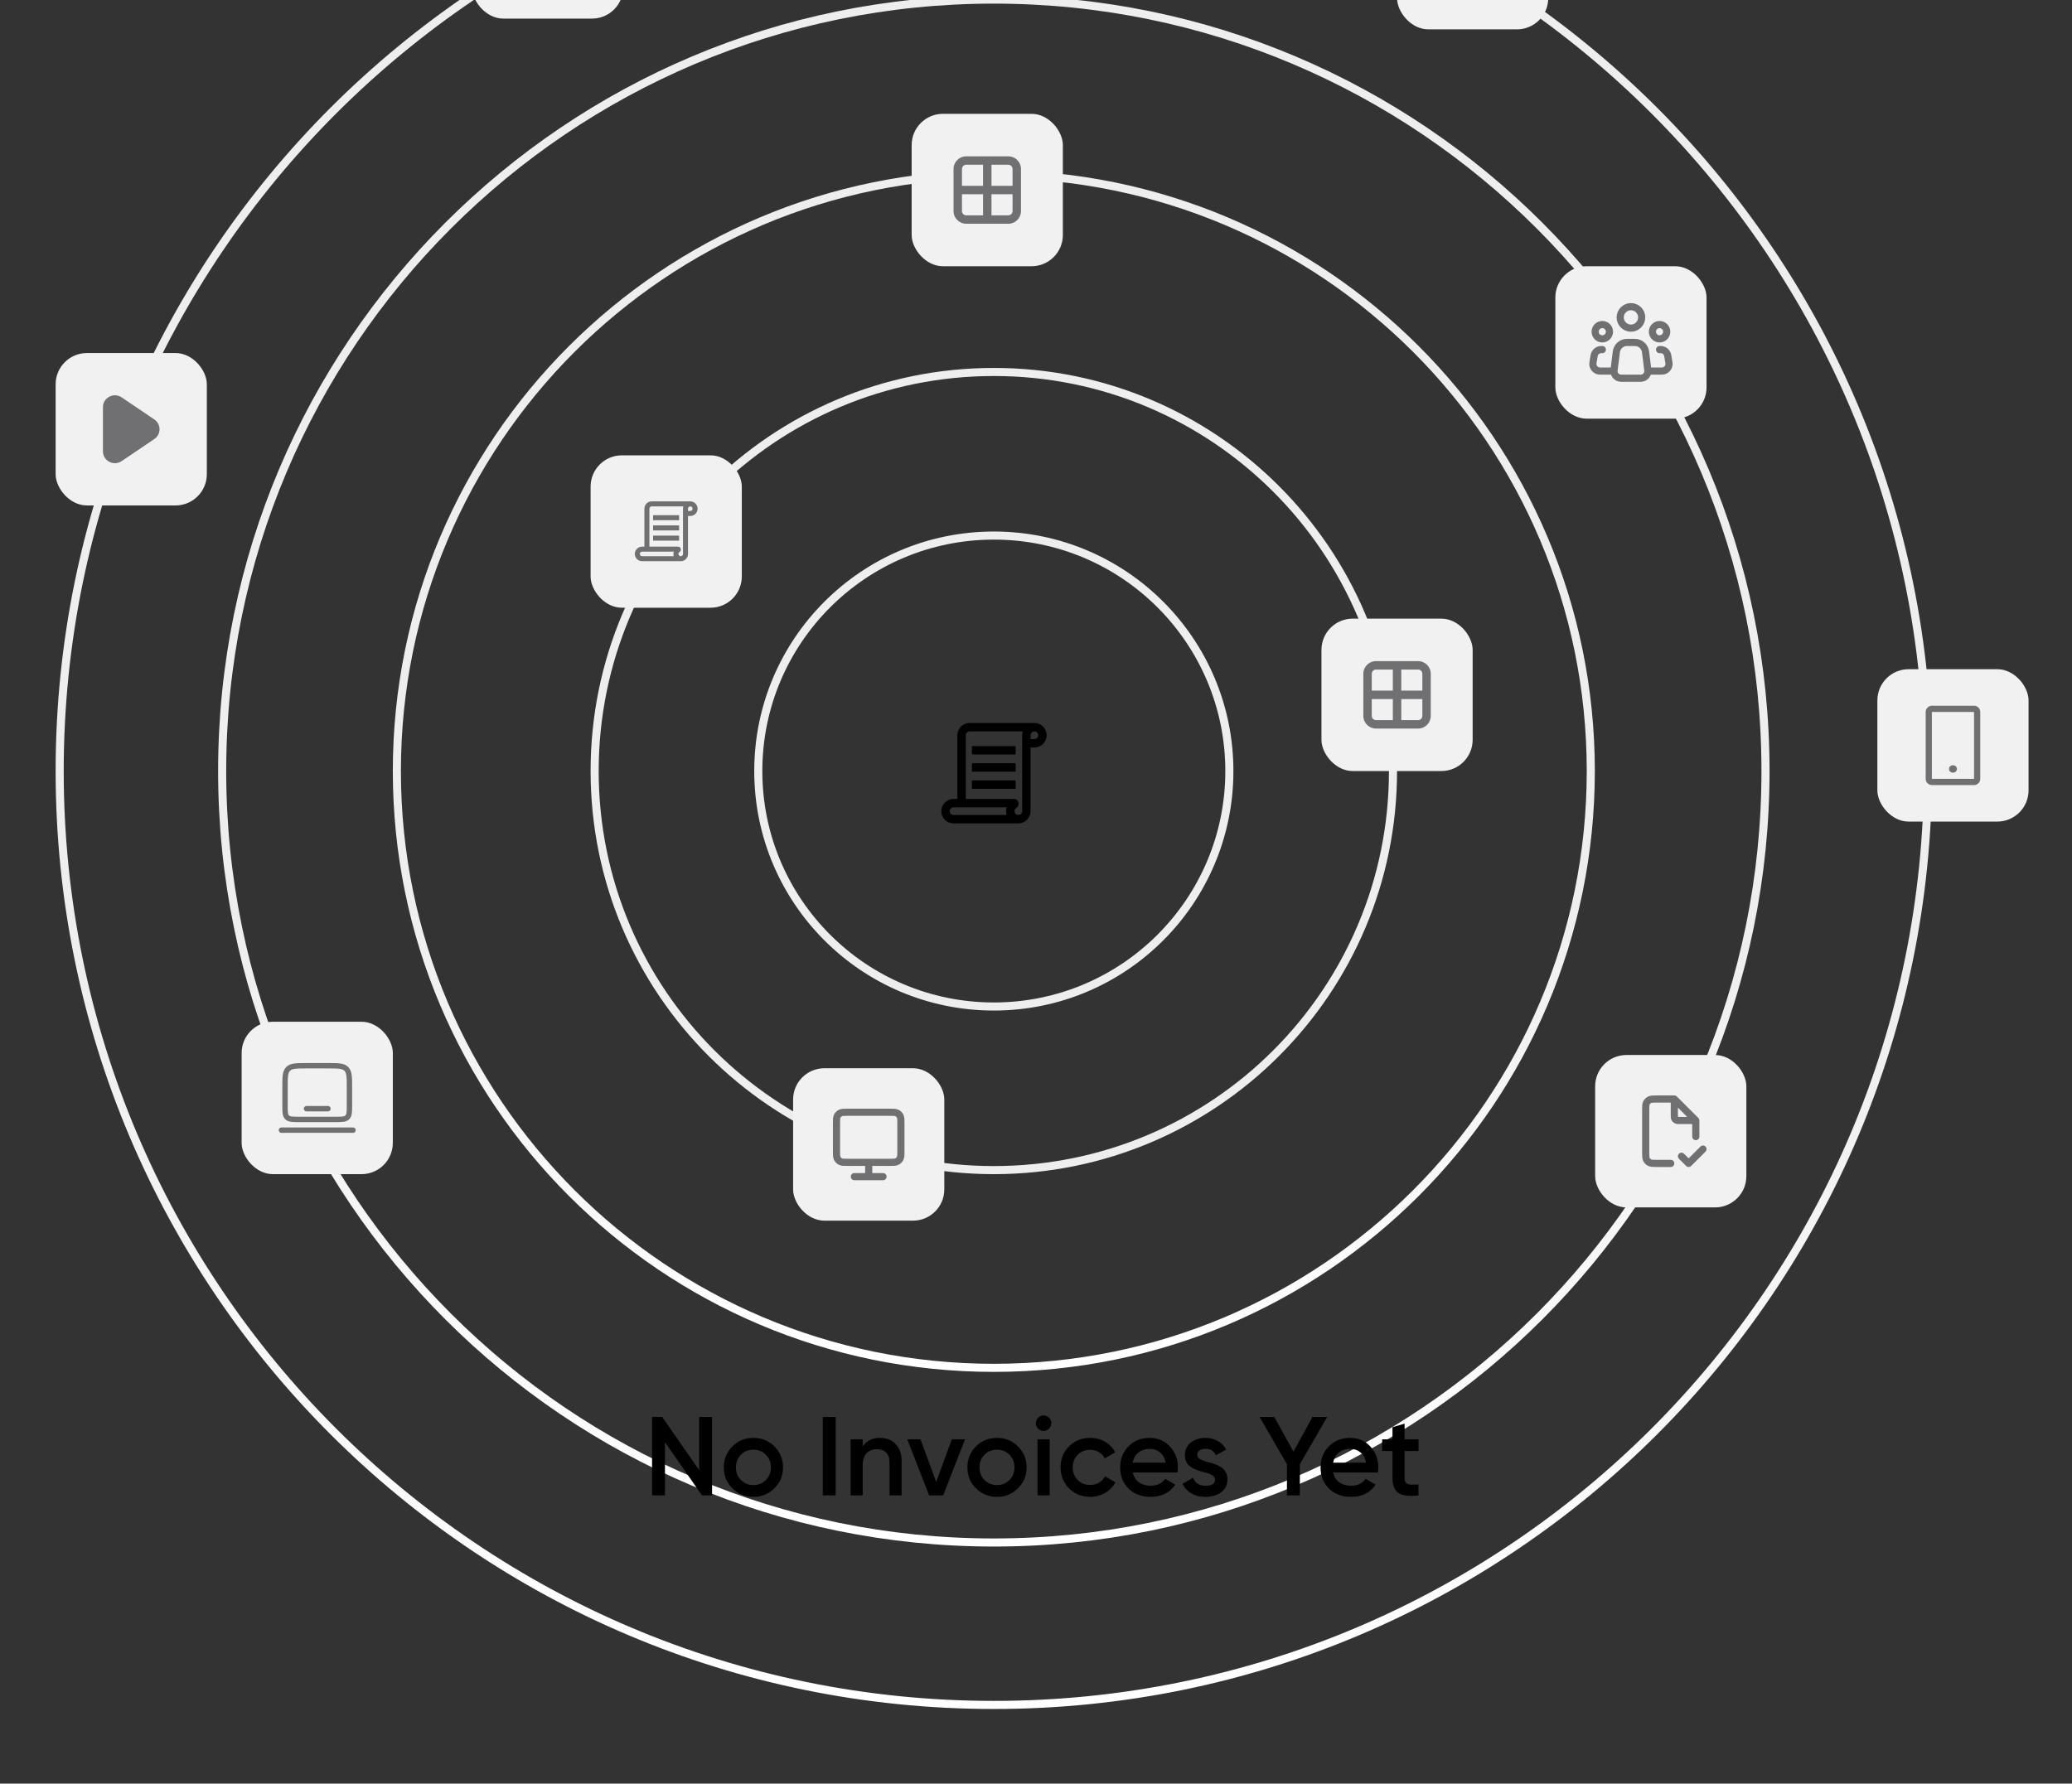 <svg width="259" height="223" viewBox="0 0 259 223" fill="none" xmlns="http://www.w3.org/2000/svg">
<rect x="0" y="0" width="259" height="223" fill="#333333" stroke="none"/>
<path d="M124.229 66.961C140.488 66.961 153.67 80.142 153.67 96.402C153.67 112.661 140.489 125.842 124.229 125.842C107.968 125.842 94.786 112.661 94.786 96.402C94.786 80.142 107.968 66.961 124.229 66.961Z" stroke="#EEEEEE" stroke-width="1.011"/>
<path d="M124.228 46.507C151.785 46.507 174.125 68.846 174.125 96.402C174.125 123.958 151.785 146.297 124.228 146.297C96.67 146.297 74.33 123.958 74.33 96.402C74.33 68.846 96.67 46.507 124.228 46.507Z" stroke="#EEEEEE" stroke-width="1.011"/>
<path d="M124.229 21.785C165.44 21.785 198.849 55.193 198.849 96.402C198.848 137.612 165.44 171.019 124.229 171.019C83.017 171.019 49.609 137.612 49.608 96.402C49.608 55.193 83.017 21.785 124.229 21.785Z" stroke="url(#paint0_linear_10792_13709)" stroke-width="1.011"/>
<path d="M124.229 -0.053C177.501 -0.053 220.688 43.132 220.688 96.402C220.687 149.672 177.501 192.856 124.229 192.856C70.956 192.856 27.77 149.672 27.77 96.402C27.77 43.132 70.956 -0.053 124.229 -0.053Z" stroke="url(#paint1_linear_10792_13709)" stroke-width="1.011"/>
<path d="M124.229 -20.362C188.718 -20.362 240.998 31.915 240.998 96.402C240.998 160.889 188.718 213.166 124.229 213.166C59.739 213.166 7.459 160.889 7.459 96.402C7.459 31.916 59.739 -20.362 124.229 -20.362Z" stroke="url(#paint2_linear_10792_13709)" stroke-width="1.011"/>
<rect x="30.203" y="127.747" width="18.9" height="19.055" rx="3.909" fill="#F1F1F1"/>
<g clip-path="url(#clip0_10792_13709)">
<path d="M35.627 135.932C35.627 134.667 35.627 134.034 36.02 133.641C36.413 133.248 37.046 133.248 38.311 133.248H40.996C42.261 133.248 42.894 133.248 43.287 133.641C43.68 134.034 43.68 134.667 43.68 135.932V138.169C43.68 139.013 43.68 139.435 43.418 139.697C43.156 139.959 42.734 139.959 41.89 139.959H37.416C36.573 139.959 36.151 139.959 35.889 139.697C35.627 139.435 35.627 139.013 35.627 138.169V135.932Z" stroke="#707072" stroke-width="0.671"/>
<path d="M44.127 141.301H35.18" stroke="#707072" stroke-width="0.671" stroke-linecap="round"/>
<path d="M40.996 138.617H38.312" stroke="#707072" stroke-width="0.671" stroke-linecap="round"/>
</g>
<rect x="59.007" y="-16.728" width="18.9" height="19.055" rx="3.909" fill="#F1F1F1"/>
<rect x="199.394" y="131.906" width="18.9" height="19.055" rx="3.909" fill="#F1F1F1"/>
<g clip-path="url(#clip1_10792_13709)">
<path d="M210.186 144.565L211.081 145.46L212.87 143.671M209.291 137.407H207.144C206.642 137.407 206.392 137.407 206.2 137.505C206.032 137.59 205.895 137.727 205.809 137.896C205.712 138.087 205.712 138.338 205.712 138.839V144.029C205.712 144.53 205.712 144.78 205.809 144.972C205.895 145.14 206.032 145.277 206.2 145.363C206.392 145.46 206.642 145.46 207.144 145.46H208.844M209.291 137.407L211.975 140.092M209.291 137.407V139.376C209.291 139.626 209.291 139.752 209.34 139.847C209.383 139.931 209.451 140 209.535 140.043C209.631 140.092 209.756 140.092 210.007 140.092H211.975M211.975 140.092V142.105" stroke="#707072" stroke-width="0.895" stroke-linecap="round" stroke-linejoin="round"/>
</g>
<rect x="174.631" y="-15.386" width="18.9" height="19.055" rx="3.909" fill="#F1F1F1"/>
<rect x="73.825" y="56.929" width="18.9" height="19.055" rx="3.909" fill="#F1F1F1"/>
<path d="M87.198 63.6C87.198 63.841 87.102 64.073 86.931 64.244C86.76 64.415 86.528 64.511 86.287 64.512H86.001V69.257C86 69.498 85.904 69.73 85.733 69.901C85.562 70.072 85.331 70.168 85.089 70.168H80.262C80.143 70.168 80.024 70.144 79.913 70.099C79.803 70.053 79.702 69.986 79.618 69.901C79.533 69.816 79.466 69.716 79.42 69.605C79.374 69.495 79.351 69.376 79.351 69.256C79.351 69.136 79.374 69.018 79.42 68.907C79.466 68.797 79.533 68.696 79.618 68.612C79.702 68.527 79.803 68.46 79.913 68.414C80.024 68.368 80.143 68.344 80.262 68.344H80.548V63.6C80.548 63.358 80.644 63.126 80.815 62.955C80.986 62.783 81.218 62.687 81.46 62.687H86.286C86.528 62.687 86.76 62.783 86.931 62.954C87.102 63.125 87.198 63.357 87.198 63.599V63.6ZM80.262 69.542H84.222C84.161 69.357 84.161 69.156 84.222 68.971H80.263C80.188 68.971 80.115 69.001 80.062 69.055C80.008 69.108 79.978 69.181 79.978 69.257C79.978 69.332 80.008 69.405 80.062 69.458C80.115 69.512 80.188 69.542 80.263 69.542H80.262ZM85.374 63.6C85.374 63.503 85.389 63.406 85.419 63.314H81.46C81.397 63.314 81.335 63.335 81.285 63.375L81.284 63.375C81.25 63.402 81.222 63.436 81.204 63.475C81.185 63.514 81.175 63.556 81.175 63.6V68.344H84.756C84.834 68.344 84.91 68.369 84.972 68.417C85.034 68.465 85.077 68.532 85.095 68.608C85.117 68.681 85.115 68.758 85.089 68.83C85.064 68.901 85.016 68.963 84.954 69.005C84.909 69.029 84.872 69.064 84.846 69.108C84.82 69.15 84.805 69.2 84.804 69.25C84.803 69.3 84.816 69.35 84.84 69.394C84.865 69.438 84.9 69.475 84.944 69.501C84.987 69.527 85.036 69.541 85.087 69.541C85.137 69.542 85.186 69.529 85.23 69.504C85.274 69.479 85.311 69.443 85.336 69.4C85.362 69.356 85.375 69.307 85.375 69.257L85.374 63.6ZM84.888 64.412H81.633V65.038H84.888V64.412ZM84.888 65.689H81.633V66.315H84.888V65.689ZM84.888 66.967H81.633V67.593H84.888V66.967ZM86.572 63.6C86.571 63.524 86.541 63.452 86.488 63.398C86.434 63.344 86.362 63.314 86.286 63.314C86.222 63.314 86.161 63.335 86.111 63.375H86.11C86.076 63.401 86.048 63.435 86.029 63.474C86.01 63.513 86 63.556 86 63.6V63.885H86.286C86.362 63.885 86.434 63.855 86.488 63.801C86.541 63.748 86.571 63.675 86.572 63.6Z" fill="#707072"/>
<rect x="194.418" y="33.288" width="18.9" height="19.055" rx="3.909" fill="#F1F1F1"/>
<g clip-path="url(#clip2_10792_13709)">
<path d="M205.979 46.283L205.692 43.991C205.608 43.319 205.037 42.815 204.36 42.815H203.867H203.374C202.698 42.815 202.127 43.319 202.043 43.991L201.756 46.283C201.689 46.817 202.106 47.289 202.644 47.289H203.867H205.091C205.629 47.289 206.045 46.817 205.979 46.283Z" stroke="#707072" stroke-width="0.895" stroke-linecap="round" stroke-linejoin="round"/>
<path d="M203.868 41.026C204.609 41.026 205.21 40.425 205.21 39.684C205.21 38.942 204.609 38.341 203.868 38.341C203.126 38.341 202.525 38.942 202.525 39.684C202.525 40.425 203.126 41.026 203.868 41.026Z" stroke="#707072" stroke-width="0.895"/>
<path d="M200.288 42.368C200.783 42.368 201.183 41.967 201.183 41.473C201.183 40.979 200.783 40.578 200.288 40.578C199.794 40.578 199.394 40.979 199.394 41.473C199.394 41.967 199.794 42.368 200.288 42.368Z" stroke="#707072" stroke-width="0.895"/>
<path d="M207.447 42.368C207.941 42.368 208.341 41.967 208.341 41.473C208.341 40.979 207.941 40.578 207.447 40.578C206.952 40.578 206.552 40.979 206.552 41.473C206.552 41.967 206.952 42.368 207.447 42.368Z" stroke="#707072" stroke-width="0.895"/>
<path d="M200.288 43.71H200.152C199.714 43.71 199.341 44.026 199.269 44.458L199.12 45.353C199.029 45.898 199.45 46.395 200.002 46.395H201.631" stroke="#707072" stroke-width="0.895" stroke-linecap="round" stroke-linejoin="round"/>
<path d="M207.447 43.71H207.583C208.021 43.71 208.394 44.026 208.466 44.458L208.615 45.353C208.706 45.898 208.286 46.395 207.733 46.395C207.213 46.395 206.594 46.395 206.104 46.395" stroke="#707072" stroke-width="0.895" stroke-linecap="round" stroke-linejoin="round"/>
</g>
<rect x="99.138" y="133.561" width="18.9" height="19.055" rx="3.909" fill="#F1F1F1"/>
<g clip-path="url(#clip3_10792_13709)">
<path d="M108.587 145.326V147.115M106.798 147.115H110.377M105.992 145.326H111.182C111.683 145.326 111.934 145.326 112.125 145.228C112.293 145.143 112.43 145.006 112.516 144.837C112.614 144.646 112.614 144.395 112.614 143.894V140.494C112.614 139.993 112.614 139.742 112.516 139.551C112.43 139.383 112.293 139.246 112.125 139.16C111.934 139.062 111.683 139.062 111.182 139.062H105.992C105.491 139.062 105.241 139.062 105.049 139.16C104.881 139.246 104.744 139.383 104.658 139.551C104.561 139.742 104.561 139.993 104.561 140.494V143.894C104.561 144.395 104.561 144.646 104.658 144.837C104.744 145.006 104.881 145.143 105.049 145.228C105.241 145.326 105.491 145.326 105.992 145.326Z" stroke="#707072" stroke-width="0.895" stroke-linecap="round"/>
</g>
<rect x="165.181" y="77.347" width="18.9" height="19.055" rx="3.909" fill="#F1F1F1"/>
<path fill-rule="evenodd" clip-rule="evenodd" d="M170.417 84.24C170.417 83.368 171.125 82.66 171.997 82.66H174.631H177.266C178.138 82.66 178.846 83.368 178.846 84.24V86.874V89.508C178.846 90.381 178.138 91.089 177.266 91.089H174.631H171.997C171.125 91.089 170.417 90.381 170.417 89.508V86.874V84.24ZM171.997 83.714C171.706 83.714 171.471 83.95 171.471 84.24V86.348H174.105V83.714H171.997ZM175.158 83.714V86.348H177.792V84.24C177.792 83.95 177.557 83.714 177.266 83.714H175.158ZM177.792 87.401H175.158V90.035H177.266C177.557 90.035 177.792 89.799 177.792 89.508V87.401ZM174.105 90.035V87.401H171.471V89.508C171.471 89.799 171.706 90.035 171.997 90.035H174.105Z" fill="#707072"/>
<rect x="113.957" y="14.232" width="18.9" height="19.055" rx="3.909" fill="#F1F1F1"/>
<path fill-rule="evenodd" clip-rule="evenodd" d="M119.193 21.126C119.193 20.253 119.901 19.545 120.774 19.545H123.408H126.042C126.915 19.545 127.622 20.253 127.622 21.126V23.76V26.394C127.622 27.267 126.915 27.974 126.042 27.974H123.408H120.774C119.901 27.974 119.193 27.267 119.193 26.394V23.76V21.126ZM120.774 20.599C120.483 20.599 120.247 20.835 120.247 21.126V23.233H122.881V20.599H120.774ZM123.935 20.599V23.233H126.569V21.126C126.569 20.835 126.333 20.599 126.042 20.599H123.935ZM126.569 24.287H123.935V26.921H126.042C126.333 26.921 126.569 26.685 126.569 26.394V24.287ZM122.881 26.921V24.287H120.247V26.394C120.247 26.685 120.483 26.921 120.774 26.921H122.881Z" fill="#707072"/>
<rect x="6.954" y="44.14" width="18.9" height="19.055" rx="3.909" fill="#F1F1F1"/>
<g clip-path="url(#clip4_10792_13709)">
<path fill-rule="evenodd" clip-rule="evenodd" d="M19.288 54.894L15.208 57.653C14.214 58.325 12.867 57.618 12.867 56.426V50.909C12.867 49.716 14.214 49.011 15.208 49.683L19.288 52.441C20.16 53.031 20.16 54.305 19.288 54.894Z" fill="#707072"/>
</g>
<path d="M87.395 183.813V177.154H89.007V186.967H87.746L83.12 180.309V186.967H81.508V177.154H82.769L87.395 183.813ZM96.798 186.084C96.088 186.794 95.214 187.149 94.177 187.149C93.14 187.149 92.266 186.794 91.556 186.084C90.836 185.364 90.476 184.491 90.476 183.463C90.476 182.435 90.836 181.561 91.556 180.841C92.266 180.131 93.14 179.776 94.177 179.776C95.214 179.776 96.088 180.131 96.798 180.841C97.518 181.561 97.878 182.435 97.878 183.463C97.878 184.491 97.518 185.364 96.798 186.084ZM91.99 183.463C91.99 184.098 92.201 184.626 92.621 185.047C93.042 185.467 93.56 185.677 94.177 185.677C94.794 185.677 95.312 185.467 95.733 185.047C96.154 184.626 96.364 184.098 96.364 183.463C96.364 182.827 96.154 182.299 95.733 181.879C95.312 181.458 94.794 181.248 94.177 181.248C93.56 181.248 93.042 181.458 92.621 181.879C92.201 182.299 91.99 182.827 91.99 183.463ZM102.849 186.967V177.154H104.461V186.967H102.849ZM110.011 179.776C110.824 179.776 111.473 180.038 111.959 180.561C112.455 181.075 112.702 181.776 112.702 182.664V186.967H111.188V182.818C111.188 182.294 111.048 181.893 110.768 181.612C110.487 181.332 110.104 181.192 109.618 181.192C109.067 181.192 108.632 181.365 108.315 181.71C107.997 182.047 107.838 182.547 107.838 183.21V186.967H106.324V179.958H107.838V180.855C108.305 180.136 109.03 179.776 110.011 179.776ZM117.027 185.285L118.975 179.958H120.629L117.896 186.967H116.143L113.41 179.958H115.064L117.027 185.285ZM127.244 186.084C126.533 186.794 125.66 187.149 124.622 187.149C123.585 187.149 122.711 186.794 122.001 186.084C121.281 185.364 120.922 184.491 120.922 183.463C120.922 182.435 121.281 181.561 122.001 180.841C122.711 180.131 123.585 179.776 124.622 179.776C125.66 179.776 126.533 180.131 127.244 180.841C127.963 181.561 128.323 182.435 128.323 183.463C128.323 184.491 127.963 185.364 127.244 186.084ZM122.435 183.463C122.435 184.098 122.646 184.626 123.066 185.047C123.487 185.467 124.005 185.677 124.622 185.677C125.239 185.677 125.758 185.467 126.178 185.047C126.599 184.626 126.809 184.098 126.809 183.463C126.809 182.827 126.599 182.299 126.178 181.879C125.758 181.458 125.239 181.248 124.622 181.248C124.005 181.248 123.487 181.458 123.066 181.879C122.646 182.299 122.435 182.827 122.435 183.463ZM131.122 178.626C130.935 178.813 130.711 178.907 130.449 178.907C130.187 178.907 129.958 178.813 129.762 178.626C129.575 178.43 129.482 178.201 129.482 177.939C129.482 177.678 129.575 177.454 129.762 177.267C129.949 177.07 130.178 176.972 130.449 176.972C130.72 176.972 130.949 177.07 131.136 177.267C131.323 177.454 131.416 177.678 131.416 177.939C131.416 178.201 131.318 178.43 131.122 178.626ZM131.206 186.967H129.692V179.958H131.206V186.967ZM136.272 187.149C135.216 187.149 134.333 186.794 133.623 186.084C132.922 185.364 132.571 184.491 132.571 183.463C132.571 182.416 132.922 181.542 133.623 180.841C134.333 180.131 135.216 179.776 136.272 179.776C136.954 179.776 137.576 179.939 138.136 180.266C138.697 180.594 139.118 181.033 139.398 181.584L138.094 182.341C137.935 182.005 137.692 181.743 137.365 181.556C137.048 181.36 136.678 181.262 136.258 181.262C135.641 181.262 135.122 181.472 134.702 181.893C134.291 182.322 134.085 182.846 134.085 183.463C134.085 184.079 134.291 184.603 134.702 185.033C135.122 185.453 135.641 185.663 136.258 185.663C136.669 185.663 137.038 185.57 137.365 185.383C137.702 185.187 137.954 184.92 138.122 184.584L139.426 185.327C139.127 185.888 138.692 186.332 138.122 186.659C137.562 186.986 136.945 187.149 136.272 187.149ZM147.181 184.107H141.602C141.714 184.631 141.967 185.037 142.359 185.327C142.761 185.617 143.256 185.761 143.845 185.761C144.639 185.761 145.242 185.472 145.653 184.892L146.901 185.621C146.219 186.64 145.195 187.149 143.831 187.149C142.7 187.149 141.78 186.803 141.07 186.112C140.369 185.411 140.018 184.528 140.018 183.463C140.018 182.425 140.364 181.551 141.056 180.841C141.738 180.131 142.626 179.776 143.719 179.776C144.738 179.776 145.579 180.136 146.242 180.855C146.906 181.575 147.237 182.449 147.237 183.477C147.237 183.663 147.219 183.874 147.181 184.107ZM141.588 182.874H145.709C145.607 182.322 145.373 181.897 145.009 181.598C144.653 181.299 144.219 181.15 143.705 181.15C143.144 181.15 142.677 181.304 142.303 181.612C141.929 181.921 141.691 182.341 141.588 182.874ZM149.656 181.893C149.656 182.107 149.768 182.285 149.992 182.425C150.216 182.556 150.543 182.682 150.973 182.804C151.3 182.878 151.585 182.958 151.828 183.042C152.071 183.126 152.328 183.252 152.599 183.421C152.87 183.579 153.076 183.794 153.216 184.065C153.366 184.327 153.436 184.635 153.426 184.991C153.426 185.663 153.165 186.191 152.641 186.575C152.118 186.958 151.469 187.149 150.693 187.149C150.001 187.149 149.408 187.004 148.913 186.715C148.417 186.425 148.057 186.023 147.833 185.509L149.137 184.752C149.371 185.425 149.889 185.761 150.693 185.761C151.487 185.761 151.884 185.5 151.884 184.976C151.884 184.593 151.44 184.294 150.553 184.079C150.216 183.995 149.931 183.911 149.698 183.827C149.473 183.743 149.221 183.621 148.941 183.463C148.67 183.304 148.459 183.093 148.31 182.832C148.17 182.57 148.104 182.266 148.114 181.921C148.114 181.276 148.357 180.757 148.842 180.365C149.338 179.972 149.95 179.776 150.679 179.776C151.258 179.776 151.772 179.907 152.221 180.168C152.679 180.421 153.029 180.776 153.272 181.234L151.997 181.949C151.763 181.416 151.324 181.15 150.679 181.15C150.38 181.15 150.132 181.215 149.936 181.346C149.749 181.477 149.656 181.659 149.656 181.893ZM164.065 177.154H165.901L162.481 183.07V186.967H160.869V183.07L157.449 177.154H159.285L161.682 181.5L164.065 177.154ZM172.233 184.107H166.654C166.766 184.631 167.018 185.037 167.411 185.327C167.813 185.617 168.308 185.761 168.897 185.761C169.691 185.761 170.294 185.472 170.705 184.892L171.953 185.621C171.27 186.64 170.247 187.149 168.883 187.149C167.752 187.149 166.831 186.803 166.121 186.112C165.42 185.411 165.07 184.528 165.07 183.463C165.07 182.425 165.416 181.551 166.107 180.841C166.789 180.131 167.677 179.776 168.771 179.776C169.789 179.776 170.63 180.136 171.294 180.855C171.957 181.575 172.289 182.449 172.289 183.477C172.289 183.663 172.27 183.874 172.233 184.107ZM166.64 182.874H170.761C170.658 182.322 170.425 181.897 170.06 181.598C169.705 181.299 169.27 181.15 168.756 181.15C168.196 181.15 167.729 181.304 167.355 181.612C166.981 181.921 166.743 182.341 166.64 182.874ZM177.313 179.958V181.416H175.575V184.78C175.575 185.07 175.64 185.28 175.771 185.411C175.902 185.533 176.094 185.603 176.346 185.621C176.608 185.631 176.93 185.626 177.313 185.607V186.967C176.154 187.107 175.323 187.009 174.818 186.673C174.313 186.327 174.061 185.696 174.061 184.78V181.416H172.771V179.958H174.061V178.444L175.575 177.996V179.958H177.313Z" fill="black"/>
<rect x="234.67" y="83.668" width="18.9" height="19.055" rx="3.909" fill="#F1F1F1"/>
<g clip-path="url(#clip5_10792_13709)">
<path d="M246.755 88.237H241.486C241.28 88.237 241.083 88.319 240.938 88.464C240.793 88.609 240.711 88.806 240.711 89.012V97.38C240.711 97.586 240.793 97.783 240.938 97.928C241.083 98.073 241.28 98.155 241.486 98.155H246.755C246.96 98.155 247.157 98.073 247.303 97.928C247.448 97.783 247.53 97.586 247.53 97.38V89.012C247.53 88.806 247.448 88.609 247.303 88.464C247.157 88.319 246.96 88.237 246.755 88.237ZM246.755 97.38H241.486V89.012H246.755V97.38Z" fill="#707072"/>
<path d="M244.121 96.606C244.395 96.606 244.617 96.397 244.617 96.141C244.617 95.884 244.395 95.676 244.121 95.676C243.847 95.676 243.625 95.884 243.625 96.141C243.625 96.397 243.847 96.606 244.121 96.606Z" fill="#707072"/>
</g>
<g clip-path="url(#clip6_10792_13709)">
<g clip-path="url(#clip7_10792_13709)">
<path d="M130.831 91.925C130.831 92.33 130.67 92.719 130.383 93.006C130.096 93.293 129.707 93.455 129.301 93.455H128.822V101.418C128.821 101.824 128.66 102.213 128.373 102.499C128.086 102.786 127.697 102.947 127.292 102.948H119.191C118.99 102.948 118.791 102.908 118.606 102.832C118.42 102.755 118.251 102.642 118.109 102.5C117.967 102.358 117.855 102.189 117.778 102.003C117.701 101.818 117.661 101.619 117.661 101.418C117.661 101.217 117.701 101.018 117.778 100.832C117.855 100.646 117.967 100.478 118.109 100.336C118.251 100.194 118.42 100.081 118.606 100.004C118.791 99.927 118.99 99.888 119.191 99.888H119.67V91.925C119.67 91.519 119.832 91.129 120.119 90.842C120.406 90.555 120.795 90.393 121.201 90.393H129.3C129.706 90.393 130.096 90.555 130.383 90.842C130.67 91.129 130.831 91.518 130.831 91.924V91.925ZM119.191 101.897H125.837C125.734 101.586 125.734 101.25 125.837 100.939H119.193C119.066 100.939 118.944 100.99 118.855 101.08C118.765 101.169 118.714 101.291 118.714 101.418C118.714 101.545 118.765 101.667 118.855 101.757C118.944 101.847 119.066 101.897 119.193 101.897H119.191ZM127.77 91.925C127.77 91.762 127.795 91.6 127.846 91.446H121.202C121.095 91.445 120.992 91.481 120.908 91.547L120.906 91.548C120.849 91.593 120.803 91.65 120.771 91.715C120.739 91.78 120.723 91.852 120.723 91.925V99.888H126.733C126.864 99.886 126.992 99.929 127.095 100.009C127.198 100.09 127.271 100.203 127.302 100.33C127.338 100.452 127.335 100.582 127.292 100.702C127.249 100.822 127.169 100.925 127.064 100.996C126.99 101.037 126.928 101.096 126.884 101.168C126.84 101.24 126.816 101.323 126.814 101.407C126.812 101.492 126.833 101.575 126.874 101.649C126.915 101.723 126.975 101.785 127.047 101.828C127.12 101.872 127.203 101.895 127.287 101.896C127.372 101.897 127.455 101.875 127.529 101.834C127.602 101.792 127.664 101.732 127.706 101.659C127.749 101.586 127.771 101.503 127.772 101.418L127.77 91.925ZM126.954 93.288H121.491V94.338H126.954V93.288ZM126.954 95.432H121.491V96.482H126.954V95.432ZM126.954 97.575H121.491V98.626H126.954V97.575ZM129.779 91.925C129.779 91.798 129.729 91.676 129.639 91.586C129.549 91.496 129.427 91.446 129.3 91.446C129.194 91.445 129.09 91.481 129.006 91.547H129.005C128.947 91.592 128.901 91.649 128.869 91.715C128.837 91.78 128.82 91.852 128.821 91.925V92.404H129.3C129.427 92.403 129.549 92.353 129.639 92.263C129.729 92.173 129.779 92.052 129.779 91.925Z" fill="black"/>
</g>
</g>
<defs>
<linearGradient id="paint0_linear_10792_13709" x1="124.229" y1="21.28" x2="124.229" y2="171.524" gradientUnits="userSpaceOnUse">
<stop offset="0.605" stop-color="#EEEEEE"/>
<stop offset="1" stop-color="white"/>
</linearGradient>
<linearGradient id="paint1_linear_10792_13709" x1="124.229" y1="-0.558" x2="124.229" y2="193.362" gradientUnits="userSpaceOnUse">
<stop offset="0.605" stop-color="#EEEEEE"/>
<stop offset="1" stop-color="white"/>
</linearGradient>
<linearGradient id="paint2_linear_10792_13709" x1="124.229" y1="-20.867" x2="124.229" y2="213.671" gradientUnits="userSpaceOnUse">
<stop offset="0.605" stop-color="#EEEEEE"/>
<stop offset="1" stop-color="white"/>
</linearGradient>
<clipPath id="clip0_10792_13709">
<rect width="10.737" height="10.737" fill="white" transform="translate(34.284 131.906)"/>
</clipPath>
<clipPath id="clip1_10792_13709">
<rect width="10.737" height="10.737" fill="white" transform="translate(203.475 136.065)"/>
</clipPath>
<clipPath id="clip2_10792_13709">
<rect width="10.737" height="10.737" fill="white" transform="translate(198.499 37.447)"/>
</clipPath>
<clipPath id="clip3_10792_13709">
<rect width="10.737" height="10.737" fill="white" transform="translate(103.219 137.72)"/>
</clipPath>
<clipPath id="clip4_10792_13709">
<rect width="8.491" height="8.491" fill="white" transform="translate(12.159 49.422)"/>
</clipPath>
<clipPath id="clip5_10792_13709">
<rect width="9.918" height="9.918" fill="white" transform="translate(239.161 88.237)"/>
</clipPath>
<clipPath id="clip6_10792_13709">
<rect width="15.664" height="15.664" fill="white" transform="translate(116.557 89.076)"/>
</clipPath>
<clipPath id="clip7_10792_13709">
<rect width="17.528" height="17.528" fill="white" transform="translate(115.482 87.954)"/>
</clipPath>
</defs>
</svg>
